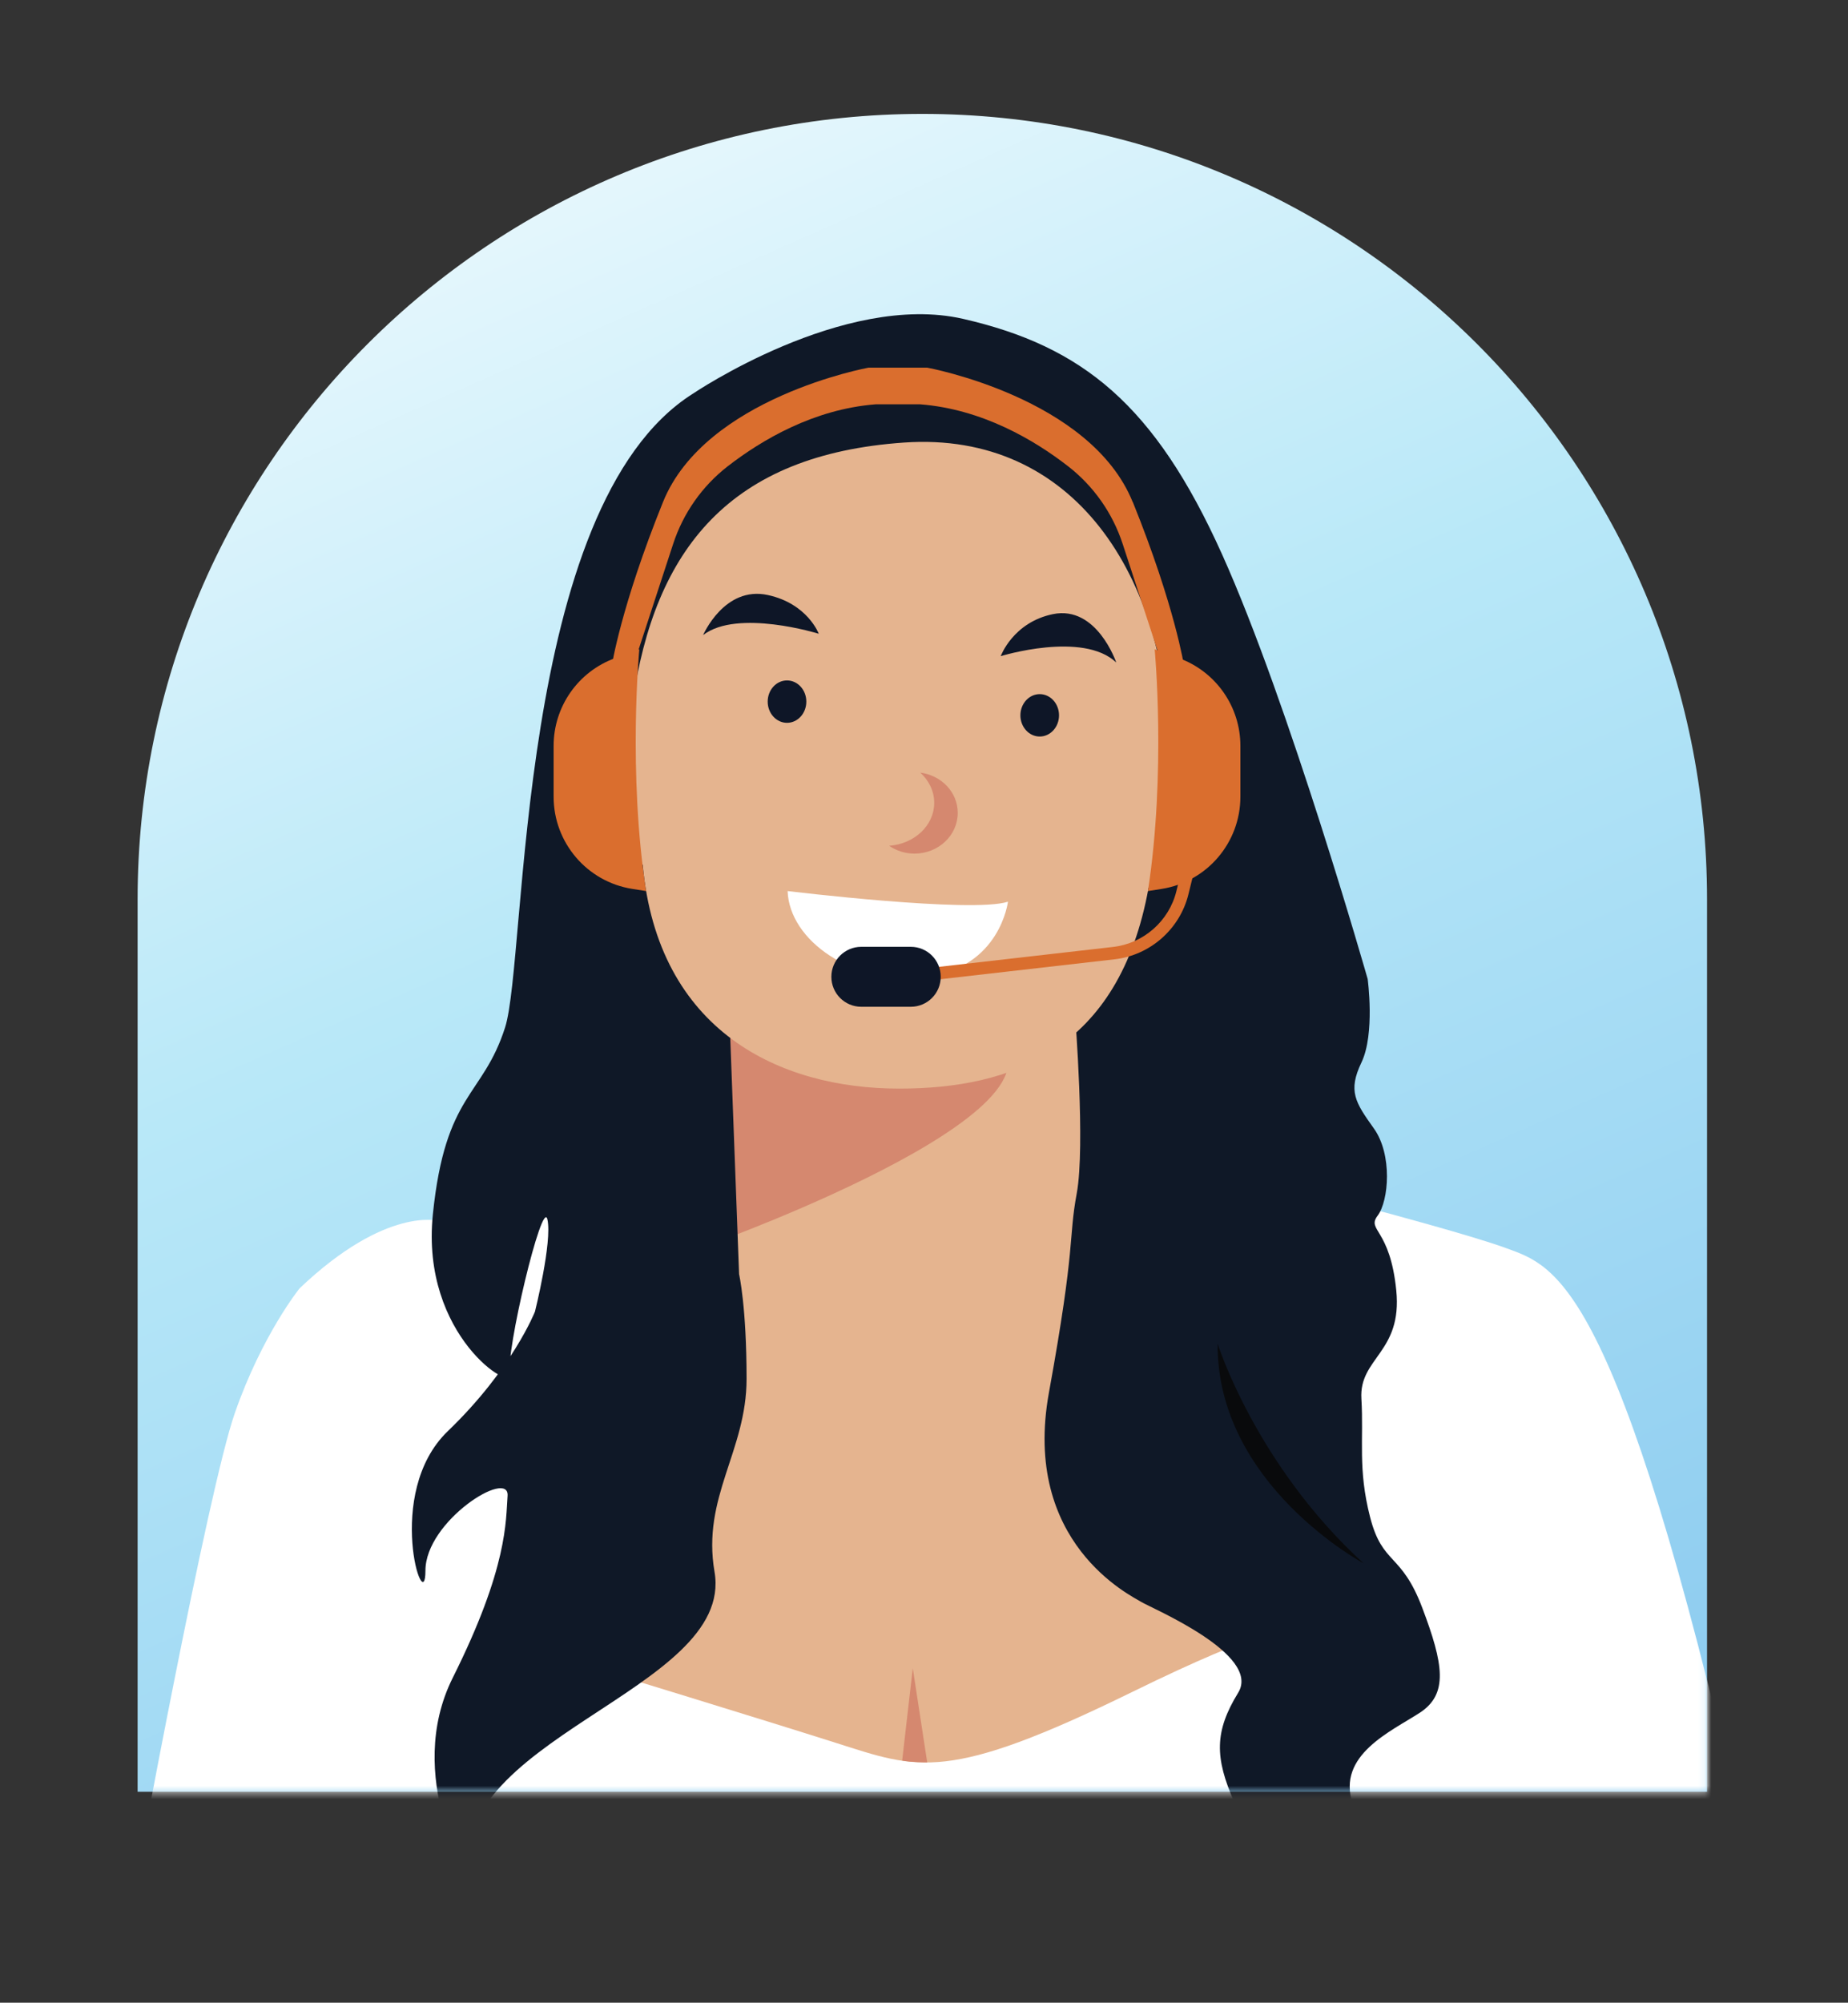 <svg width="277" height="300" viewBox="0 0 277 300" fill="none" xmlns="http://www.w3.org/2000/svg">
<rect x="0" y="0" width="277" height="300" fill="#333333" stroke="none"/>
<path d="M138.249 17.062C203.166 17.062 255.871 69.767 255.871 134.684V268.401H20.626V134.684C20.626 69.767 73.331 17.062 138.249 17.062Z" fill="url(#paint0_linear_107_1009)"/>
<mask id="mask0_107_1009" style="mask-type:luminance" maskUnits="userSpaceOnUse" x="20" y="17" width="236" height="252">
<path d="M138.249 17.062C203.166 17.062 255.871 69.767 255.871 134.684V268.401H20.626V134.684C20.626 69.767 73.331 17.062 138.249 17.062Z" fill="white"/>
</mask>
<g mask="url(#mask0_107_1009)">
<path d="M64.637 248.019C62.023 250.262 60.901 306.984 60.901 306.984L62.394 348.408L223.602 340.194L222.851 240.927L64.628 248.019H64.637Z" fill="white"/>
<path d="M159.671 152.117L108.73 150.814L89.135 249.891C89.135 249.891 114.411 257.617 125.33 261.091C137.643 265.008 141.94 267.062 169.74 253.438C190.248 243.387 192.881 244.292 192.881 244.292L163.588 151.556L159.671 152.117Z" fill="#E5B48F"/>
<path d="M146.87 153.881C146.87 153.881 126.642 163.497 106.739 147.784L95.133 138.366L106.812 186.286C106.812 186.286 167.46 164.474 146.87 153.872V153.881Z" fill="#D5886F"/>
<path d="M135.227 263.733L136.819 249.892L138.981 264.004C138.981 264.004 136.512 263.995 135.227 263.733Z" fill="#D5886F"/>
<path d="M204.604 183.499L202.922 180.034L205.835 179.365L206.169 179.51L206.776 181.4C206.776 181.4 220.888 185.164 225.746 186.964C233.119 189.687 242.31 191.451 261.109 273.494C261.109 273.494 216.464 273.268 205.147 284.295C193.83 295.323 204.604 183.499 204.604 183.499Z" fill="white"/>
<path d="M65.813 182.902C65.813 182.902 57.979 180.568 44.916 192.98C44.916 192.98 39.316 199.883 35.209 211.643C31.102 223.394 20.219 282.486 20.219 282.486C20.219 282.486 45.287 270.789 66.184 285.345L68.328 286.557C68.328 286.557 112.828 151.004 65.813 182.911V182.902Z" fill="white"/>
<path d="M109.29 150.941L110.783 190.872C110.783 190.872 111.905 195.721 111.905 206.55C111.905 217.378 105.174 224.263 107.101 235.453C110.195 253.438 65.523 260.485 70.481 281.925C70.481 281.925 60.467 266.121 67.867 251.321C76.18 234.712 75.8 227.764 76.081 224.082C76.397 219.93 63.769 227.818 63.769 235.281C63.769 242.745 57.427 223.711 67.125 214.384C76.832 205.057 80.188 196.472 80.188 196.472C80.188 196.472 82.802 186.023 82.052 182.667C81.301 179.311 75.71 202.823 76.452 205.808C77.203 208.793 63.018 200.208 64.881 181.925C66.745 163.642 72.345 164.384 75.701 153.935C79.057 143.487 77.194 75.755 103.872 58.965C103.872 58.965 126.452 43.668 144.364 47.766C162.276 51.873 173.095 60.639 183.173 83.029C193.251 105.419 205.002 146.653 205.002 146.653C205.002 146.653 206.124 154.867 204.071 159.155C202.017 163.443 203.139 165.126 205.934 169.043C208.73 172.96 208.178 179.863 206.495 182.106C204.812 184.35 208.359 183.97 209.29 193.306C210.222 202.633 203.691 203.384 204.062 209.535C204.433 215.696 203.501 219.984 205.364 227.257C207.228 234.531 210.032 232.486 213.199 240.881C216.374 249.276 217.116 253.754 212.828 256.559C208.54 259.354 200.325 262.9 202.75 270.183C205.174 277.456 210.964 280.442 211.145 282.685C211.335 284.929 209.281 289.958 209.281 289.958C209.281 289.958 213.199 284.73 206.486 281.192C199.765 277.646 188.013 276.714 185.028 269.993C182.042 263.271 182.042 259.354 185.589 253.573C189.135 247.793 172.526 240.881 171.033 239.949C169.54 239.018 153.121 231.183 157.228 208.603C161.335 186.023 160.087 185.833 161.398 178.75C162.701 171.657 161.145 152.072 161.145 152.072L109.272 150.95L109.29 150.941Z" fill="#0F1827"/>
<path d="M177.863 119.324C177.411 116.953 176.497 114.855 175.312 113.136C175.023 86.213 160.91 64.547 135.535 66.293C109.472 68.084 98.1 82.17 94.807 105.383C91.18 106.93 88.52 111.616 88.52 117.234C88.52 123.612 91.94 128.804 96.336 129.528C98.598 154.487 116.89 163.072 134.766 163.072C151.574 163.072 167.758 157.346 172.164 132.966C176.542 131.627 179.085 125.747 177.872 119.324H177.863Z" fill="#E5B48F"/>
<path d="M117.966 108.278C119.565 108.278 120.861 106.856 120.861 105.102C120.861 103.349 119.565 101.927 117.966 101.927C116.367 101.927 115.071 103.349 115.071 105.102C115.071 106.856 116.367 108.278 117.966 108.278Z" fill="#0E1627"/>
<path d="M155.844 110.331C157.443 110.331 158.739 108.909 158.739 107.156C158.739 105.402 157.443 103.98 155.844 103.98C154.245 103.98 152.949 105.402 152.949 107.156C152.949 108.909 154.245 110.331 155.844 110.331Z" fill="#0E1627"/>
<path d="M150 98.29C150 98.29 162.303 94.491 167.315 99.24C167.315 99.24 164.411 90.655 157.834 91.994C151.836 93.224 150 98.29 150 98.29Z" fill="#0E1627"/>
<path d="M122.725 94.934C122.725 94.934 110.548 91.153 105.392 95.133C105.392 95.133 108.576 87.715 115.098 89.135C121.051 90.429 122.725 94.934 122.725 94.934Z" fill="#0E1627"/>
<path d="M137.932 115.732C139.226 116.899 140.031 118.5 140.031 120.264C140.031 123.666 137.054 126.425 133.273 126.696C134.34 127.429 135.643 127.872 137.072 127.872C140.655 127.872 143.559 125.14 143.559 121.766C143.559 118.672 141.107 116.139 137.941 115.741L137.932 115.732Z" fill="#D5886F"/>
<path d="M118.057 133.481C118.057 133.481 145.721 136.837 151.085 135.073C151.085 135.073 149.909 144.961 138.845 146.309C127.782 147.648 118.31 140.863 118.057 133.481Z" fill="white"/>
<path d="M94.934 116.6C94.255 115.696 93.025 115.325 91.939 115.895C91.026 116.374 90.51 117.451 90.718 118.464C90.836 119.061 91.162 119.541 91.587 119.875C92.03 120.219 92.31 120.708 92.464 121.25C92.51 121.413 92.573 121.567 92.672 121.721C93.07 122.39 93.885 122.752 94.653 122.598C94.889 122.553 95.088 122.444 95.278 122.327C94.952 121.522 94.726 120.599 94.653 119.604C94.581 118.518 94.699 117.496 94.952 116.591L94.934 116.6Z" fill="#D48069"/>
<path d="M173.973 122.019C174.416 121.44 175.203 121.196 175.9 121.567C176.488 121.875 176.823 122.571 176.687 123.222C176.605 123.611 176.406 123.919 176.126 124.136C175.846 124.362 175.665 124.679 175.565 125.023C175.538 125.122 175.493 125.231 175.429 125.33C175.176 125.765 174.642 126 174.154 125.9C174 125.873 173.873 125.801 173.756 125.719C173.964 125.195 174.118 124.607 174.163 123.964C174.208 123.259 174.136 122.607 173.973 122.028V122.019Z" fill="#D48069"/>
<path d="M66.935 285.906C66.935 285.906 47.159 266.872 20.291 282.359C20.291 282.359 18.744 294.265 15.198 325.611C11.905 354.759 20.753 359.273 23.864 362.276C30.713 368.88 113.959 368.564 141.578 357.554C169.197 346.544 166.021 350.091 166.021 350.091C166.021 350.091 213.597 354.94 217.523 353.266C221.44 351.583 236.928 360.168 236.928 360.168L250.733 366.139C250.733 366.139 258.947 365.578 250.986 358.612C243.025 351.647 225.357 344.771 225.357 344.771C225.357 344.771 219.197 340.203 230.306 340.483C241.406 340.764 246.915 342.347 246.915 342.347L260.539 347.847C260.539 347.847 264.827 345.884 261.842 342.998C258.856 340.103 244.952 332.92 244.952 332.92C244.952 332.92 238.42 330.586 228.442 330.957C218.464 331.328 229.654 325.828 234.693 326.009C239.732 326.199 249.71 326.479 249.71 326.479C249.71 326.479 259.508 338.421 262.493 335.996C265.478 333.572 263.615 330.306 262.213 328.533C260.81 326.76 250.271 318.274 250.271 318.274L227.04 317.804C227.04 317.804 240.193 311.923 240.474 311.743C240.754 311.562 247.467 309.598 251.013 310.44C254.559 311.281 259.969 313.516 259.969 313.516C259.969 313.516 263.705 310.53 261.462 308.477C259.218 306.423 248.77 300.172 243.55 300.733C238.33 301.294 217.984 308.386 217.984 308.386L183.092 319.676C183.092 319.676 114.646 325.05 105.753 324.607C104.179 324.525 66.881 321.54 66.881 321.54L67.378 286.213L66.944 285.906H66.935Z" fill="url(#paint1_linear_107_1009)"/>
<path d="M204.378 234.178C204.378 234.178 182.35 222.372 182.513 201.276C182.513 201.276 188.194 219.387 204.378 234.178Z" fill="#090A0C"/>
<path d="M169.785 75.213C163.452 59.535 138.981 55.075 138.981 55.075H130.179C130.179 55.075 105.708 59.535 99.376 75.213C93.043 90.89 91.695 99.792 91.695 99.792L95.341 98.471L100.896 81.491C102.406 76.868 105.256 72.806 109.101 69.83C114.167 65.913 121.965 61.29 131.256 60.566H137.923C147.214 61.29 155.021 65.904 160.078 69.83C163.923 72.806 166.772 76.868 168.283 81.491L173.838 98.471L177.483 99.792C177.483 99.792 176.135 90.89 169.803 75.213H169.785Z" fill="#DA6E2E"/>
<path d="M95.829 97.268C95.829 97.268 94.093 115.651 96.843 133.481L94.78 133.156C87.986 132.088 82.983 126.226 82.983 119.351V111.724C82.983 105.844 86.665 100.597 92.193 98.589L95.829 97.268Z" fill="#DA6E2E"/>
<path d="M134.675 147.404L134.467 145.549L166.853 141.849C171.413 141.324 175.221 137.977 176.325 133.517L178.08 126.389L179.889 126.841L178.134 133.97C176.85 139.18 172.399 143.098 167.061 143.704L134.675 147.404Z" fill="#DA6E2E"/>
<path d="M173.078 97.268C173.078 97.268 174.815 115.651 172.064 133.481L174.127 133.156C180.921 132.088 185.924 126.226 185.924 119.351V111.724C185.924 105.844 182.242 100.597 176.714 98.589L173.078 97.268Z" fill="#DA6E2E"/>
<path d="M136.52 141.831H129.102C126.624 141.831 124.615 143.84 124.615 146.318V146.327C124.615 148.805 126.624 150.814 129.102 150.814H136.52C138.999 150.814 141.007 148.805 141.007 146.327V146.318C141.007 143.84 138.999 141.831 136.52 141.831Z" fill="#0E1627"/>
</g>
<defs>
<linearGradient id="paint0_linear_107_1009" x1="11.552" y1="-97.53" x2="179.112" y2="281.527" gradientUnits="userSpaceOnUse">
<stop offset="0.2" stop-color="white"/>
<stop offset="0.6" stop-color="#B8E8F8"/>
<stop offset="1" stop-color="#8FCDF0"/>
</linearGradient>
<linearGradient id="paint1_linear_107_1009" x1="-1.601" y1="257.102" x2="121.132" y2="323.476" gradientUnits="userSpaceOnUse">
<stop stop-color="#D5886F"/>
<stop offset="0.37" stop-color="#DD9F80"/>
<stop offset="0.77" stop-color="#E5B48F"/>
</linearGradient>
</defs>
</svg>
